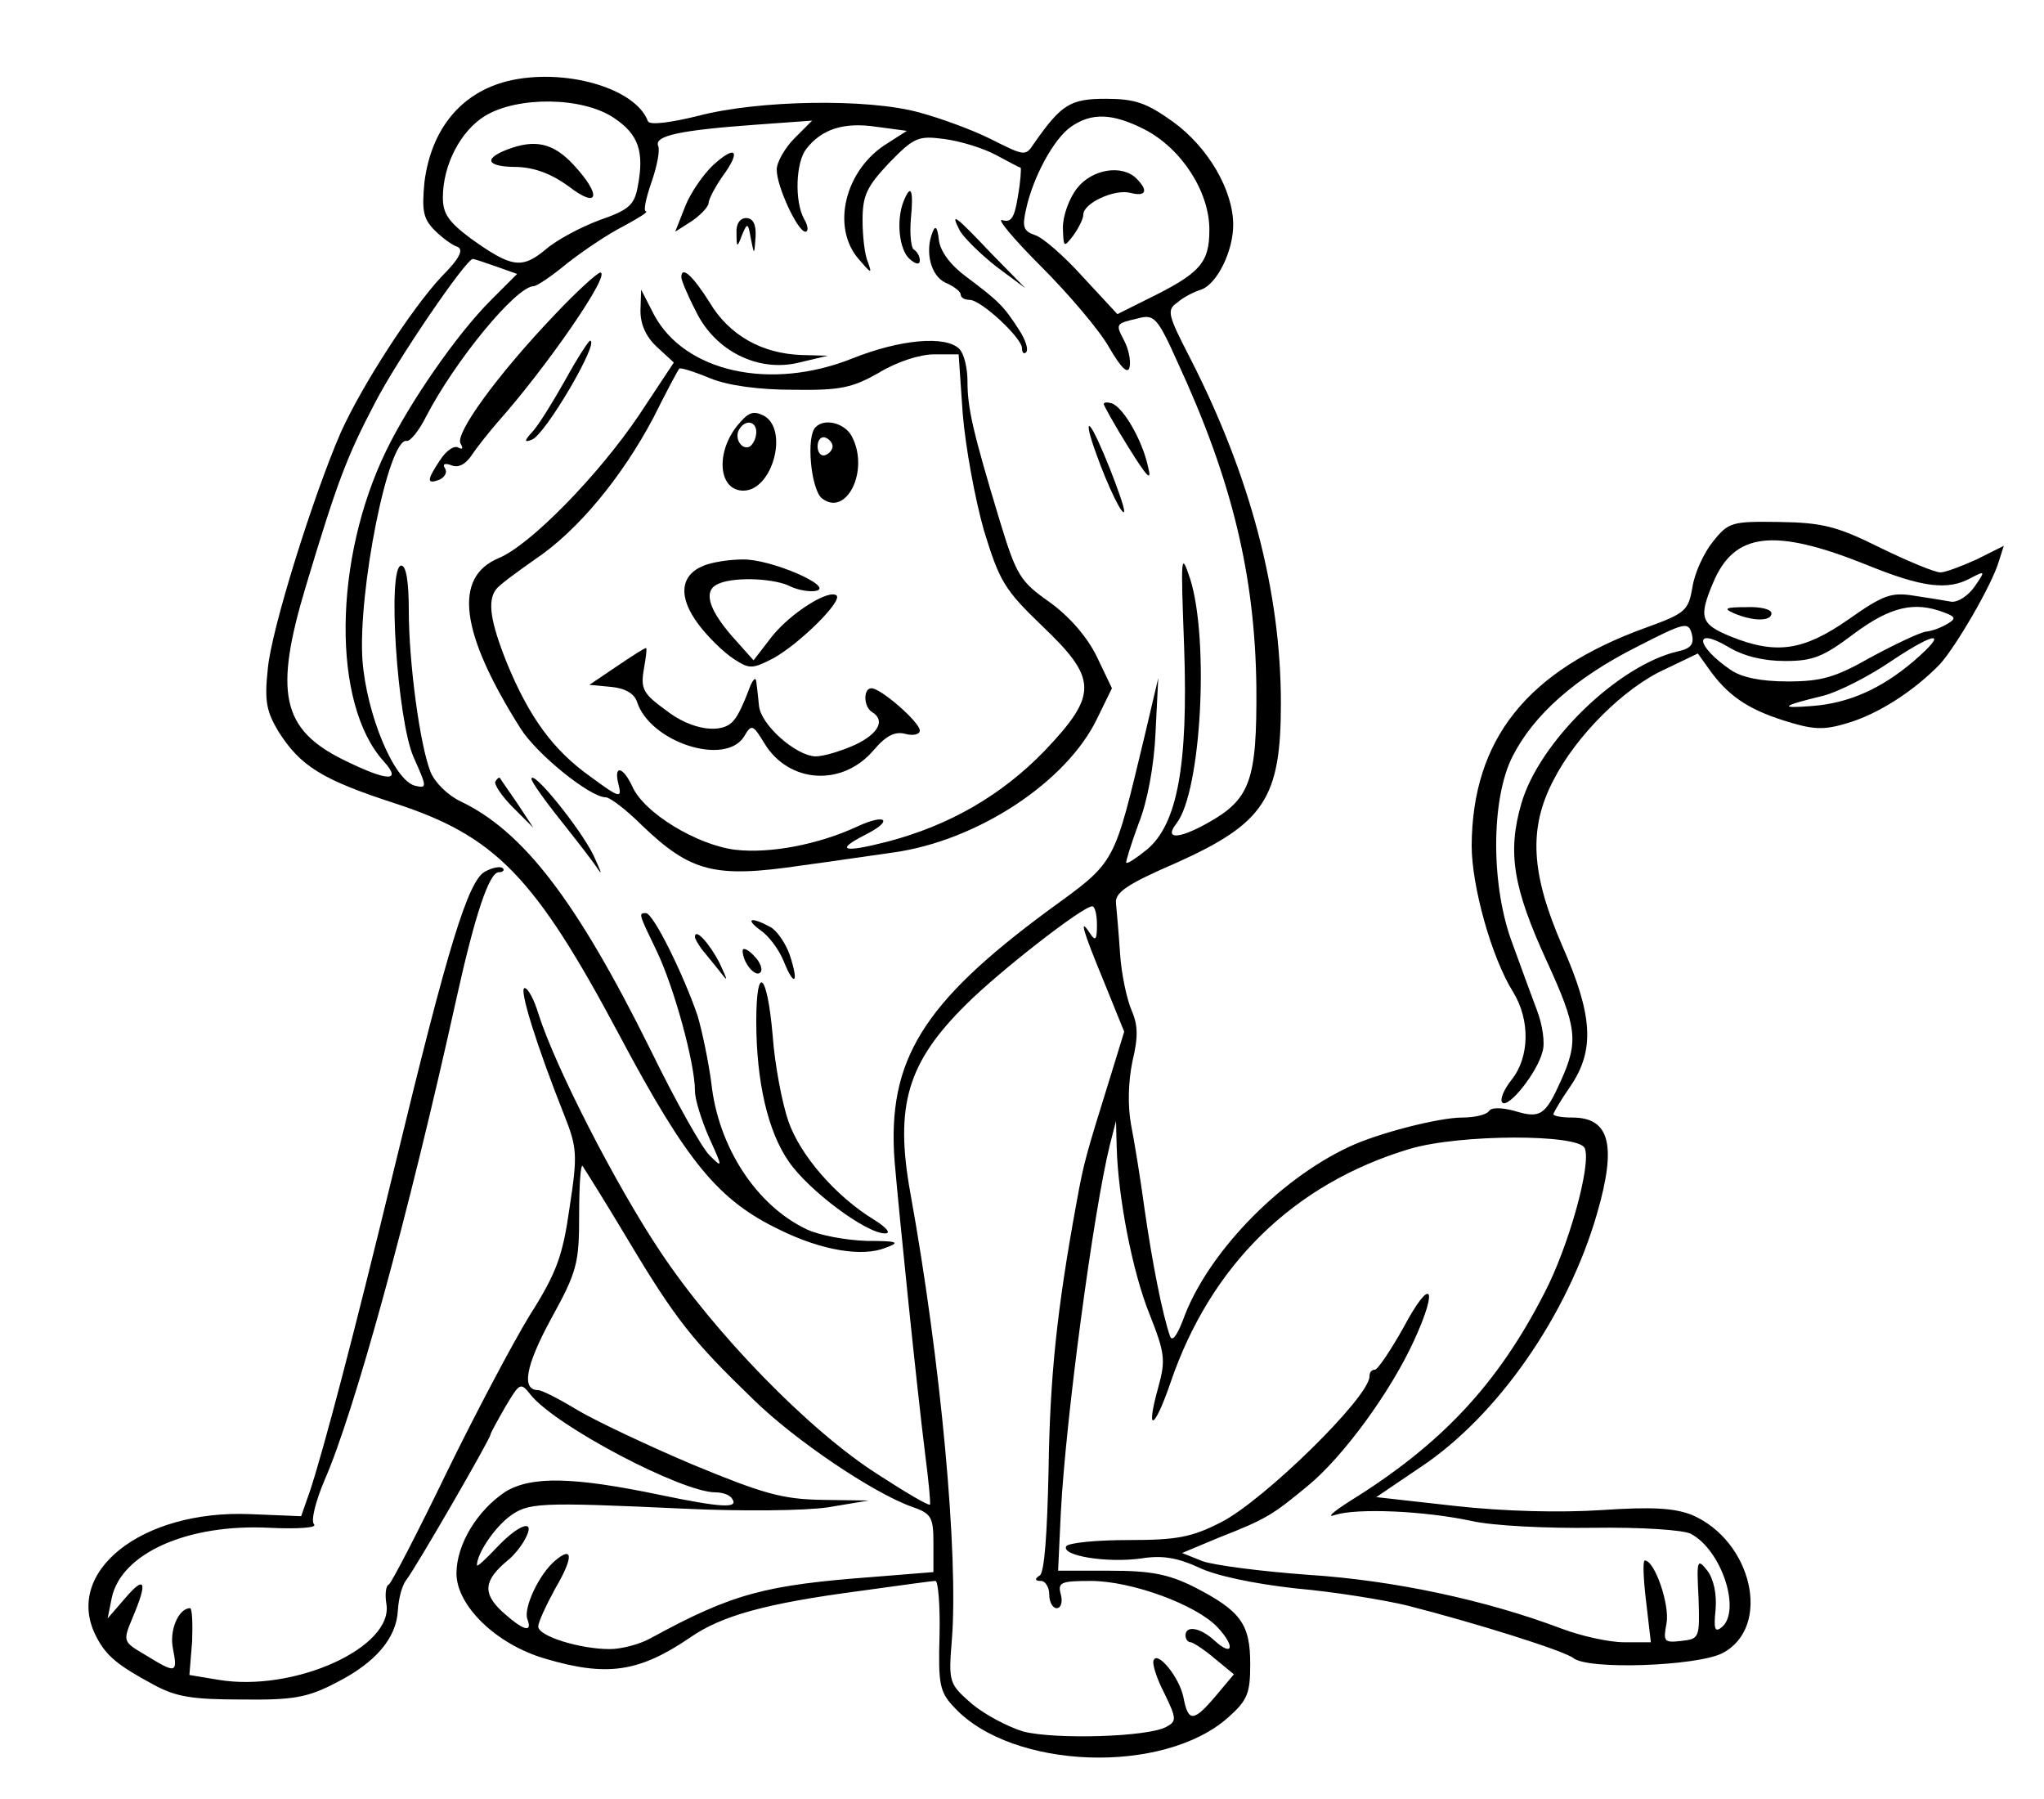 <?xml version="1.0" standalone="no"?>
<!DOCTYPE svg PUBLIC "-//W3C//DTD SVG 20010904//EN"
 "http://www.w3.org/TR/2001/REC-SVG-20010904/DTD/svg10.dtd">
<svg version="1.0" xmlns="http://www.w3.org/2000/svg"
 width="300pt" height="264pt" viewBox="0 0 300 264"
 preserveAspectRatio="xMidYMid meet">
<g transform="translate(0,264) scale(0.1,-0.1)"
fill="#000000" stroke="none">
<path d="M745 2521 c-68 -17 -112 -70 -122 -148 -4 -42 -2 -54 15 -71 11 -11
26 -22 33 -24 10 -4 4 -17 -23 -44 -44 -47 -117 -160 -148 -229 -40 -92 -102
-289 -107 -347 -5 -47 -2 -62 16 -92 32 -50 63 -70 171 -105 147 -48 205 -107
329 -340 100 -188 146 -243 236 -286 61 -30 121 -40 155 -26 22 8 18 10 -28
10 -30 1 -69 8 -88 17 -74 35 -130 121 -140 215 -4 30 -13 74 -20 98 -20 59
-65 151 -76 151 -11 0 -11 0 16 -56 25 -52 56 -164 56 -205 0 -13 10 -44 21
-69 20 -44 20 -45 0 -25 -11 11 -50 80 -86 154 -109 220 -187 321 -279 365
-19 9 -38 28 -44 43 -16 40 -32 162 -32 237 0 43 -4 66 -11 66 -21 0 -6 -227
18 -281 20 -45 20 -46 2 -42 -31 8 -71 105 -77 184 -7 100 38 327 65 322 5 -1
18 15 28 35 43 83 132 191 158 192 5 0 27 15 50 34 23 18 60 43 82 54 22 12
37 21 33 22 -4 0 0 19 8 42 8 23 13 47 10 54 -6 15 33 23 143 31 l83 6 -26
-26 c-14 -14 -26 -35 -26 -46 0 -25 31 -91 42 -91 5 0 4 9 -2 19 -14 26 -12
82 3 102 23 30 56 40 103 33 l45 -6 -28 -18 c-63 -38 -84 -124 -42 -171 18
-21 19 -21 13 -4 -5 11 -8 39 -8 62 0 36 6 49 39 84 37 38 43 40 81 35 23 -3
56 -13 75 -23 19 -10 35 -19 37 -19 1 -1 0 -20 -4 -42 -5 -32 -10 -39 -23 -35
-9 3 17 -28 57 -68 41 -41 86 -94 100 -119 18 -31 28 -40 30 -28 2 9 -2 27 -8
38 -13 25 -13 25 21 33 23 6 28 1 58 -66 79 -171 113 -311 115 -475 1 -138 -9
-165 -72 -200 -43 -24 -64 -24 -45 0 36 47 48 268 20 358 -14 42 -14 36 -9
-100 6 -173 -10 -260 -55 -297 -15 -12 -28 -21 -30 -19 -1 1 7 27 18 57 13 32
23 86 25 134 l4 80 -20 -85 c-46 -191 -41 -183 -140 -255 -186 -137 -238 -221
-227 -369 8 -91 32 -326 45 -431 5 -38 8 -71 7 -73 -2 -2 -36 18 -76 44 -101
64 -241 208 -321 329 -64 96 -153 269 -178 348 -6 20 -15 37 -20 37 -9 0 19
-88 58 -186 19 -48 20 -58 8 -136 -10 -71 -19 -96 -59 -159 -25 -41 -80 -145
-122 -231 -42 -87 -80 -160 -84 -163 -5 -2 -6 -15 -4 -28 12 -64 -135 -131
-247 -112 l-42 7 4 49 c1 27 0 49 -3 49 -17 0 -31 -33 -25 -60 7 -36 4 -36
-40 -9 -34 20 -34 20 -19 56 22 52 18 62 -11 28 l-26 -30 6 30 c14 66 112 109
231 103 42 -2 71 0 66 5 -5 5 2 33 15 64 44 100 124 391 194 708 27 122 48
185 62 185 6 0 9 3 6 6 -4 3 -15 1 -26 -5 -25 -13 -55 -112 -131 -426 -64
-264 -106 -422 -126 -483 l-13 -37 -74 3 c-161 7 -277 -86 -226 -181 14 -27
31 -41 83 -69 33 -18 56 -22 130 -22 76 -1 97 3 139 25 57 29 88 65 90 106 1
17 6 36 12 44 13 16 124 208 124 214 0 2 10 20 22 41 21 35 22 36 37 17 37
-46 222 -143 271 -143 11 0 22 -4 25 -10 9 -14 -18 -12 -105 6 -129 27 -190
28 -228 5 -41 -27 -72 -77 -72 -120 0 -47 58 -104 130 -125 91 -27 138 -20
213 31 46 32 111 50 247 68 58 8 108 15 113 15 4 0 7 -36 6 -80 -2 -72 0 -83
22 -106 85 -91 307 -99 402 -14 28 25 32 35 32 78 0 59 -14 78 -82 113 -38 19
-64 24 -124 24 l-76 0 4 85 c7 137 48 443 72 540 l9 35 1 -38 c2 -74 23 -183
48 -245 23 -58 24 -68 13 -108 -19 -68 -6 -63 18 7 59 173 181 292 351 343 74
22 249 22 257 1 10 -24 -24 -145 -59 -212 -69 -135 -152 -223 -286 -306 -25
-16 -35 -25 -21 -20 32 10 130 6 200 -9 30 -7 111 -11 179 -10 69 1 132 -3
143 -9 45 -24 74 -113 45 -137 -10 -8 -12 -3 -9 26 2 23 -3 45 -12 57 -15 19
-16 16 -13 -40 2 -59 1 -60 -25 -63 -26 -3 -27 -1 -22 26 5 26 -17 92 -32 92
-3 0 -2 -27 2 -60 l7 -60 -39 0 c-22 0 -63 9 -92 20 -111 42 -247 71 -372 79
-69 5 -138 14 -155 20 l-30 12 55 23 c69 27 78 33 130 76 51 42 121 137 156
214 36 79 24 93 -16 18 -19 -34 -38 -62 -42 -62 -5 0 -8 -4 -8 -10 0 -30 -155
-182 -218 -214 -43 -22 -65 -26 -136 -26 -47 0 -87 -4 -91 -9 -8 -14 59 -25
110 -18 31 5 53 1 84 -13 24 -12 80 -24 143 -31 57 -5 130 -17 163 -25 102
-26 229 -66 244 -77 21 -18 182 -12 219 7 73 38 44 165 -45 203 -26 10 -58 12
-132 7 -61 -4 -143 -2 -215 6 l-116 13 65 44 c113 75 216 223 259 372 29 100
19 141 -36 141 -15 0 -28 2 -28 5 0 2 11 21 25 41 36 53 33 104 -12 206 -46
106 -50 172 -13 243 33 65 104 136 164 163 l48 23 15 -21 c28 -40 57 -60 110
-77 44 -14 59 -15 95 -4 44 13 96 46 135 86 23 25 77 117 87 152 l7 22 -40
-20 c-22 -10 -46 -19 -53 -19 -8 0 -47 16 -88 36 -64 32 -86 37 -148 38 -70 1
-75 0 -98 -29 -13 -16 -27 -46 -30 -67 -6 -34 -10 -38 -68 -59 -175 -63 -255
-164 -256 -320 0 -59 29 -164 61 -215 25 -41 24 -95 -2 -128 -12 -15 -18 -30
-14 -34 9 -9 52 45 59 75 4 12 0 39 -8 60 -8 21 -24 65 -36 98 -32 84 -32 212
0 275 31 61 92 115 181 160 72 37 77 38 82 20 4 -15 -1 -22 -21 -26 -88 -21
-203 -133 -229 -223 -21 -72 -12 -124 37 -231 45 -98 47 -118 21 -176 -23 -51
-30 -56 -69 -44 -19 5 -34 5 -37 -1 -4 -5 -21 -9 -39 -9 -34 0 -124 -23 -166
-43 -105 -49 -210 -159 -244 -255 -9 -23 -16 -32 -19 -22 -11 32 -26 108 -37
185 -6 44 -15 100 -20 125 -5 28 -4 62 2 92 9 37 8 54 -1 75 -7 16 -15 53 -17
83 -2 30 -5 64 -6 74 -2 16 15 28 89 60 129 58 153 95 153 234 0 164 -45 334
-133 506 -33 64 -35 71 -19 82 9 8 25 16 35 19 23 8 47 56 47 95 0 51 -37 114
-88 151 -39 28 -56 34 -99 34 -52 0 -65 -8 -105 -65 -13 -20 -14 -19 -64 6
-28 14 -75 31 -105 39 -76 21 -237 18 -324 -5 -41 -10 -71 -14 -74 -8 -18 49
-123 79 -206 59z m156 -54 c36 -24 45 -49 35 -101 -5 -27 -13 -34 -56 -49 -27
-10 -63 -29 -79 -43 -35 -29 -50 -27 -110 16 -32 24 -41 36 -41 60 0 48 26 98
62 120 48 29 143 28 189 -3z m779 -17 c54 -28 95 -91 95 -147 0 -49 -13 -64
-93 -103 l-42 -21 -51 55 c-27 30 -59 58 -70 61 -17 6 -19 12 -13 38 10 47 41
104 66 121 30 21 61 20 108 -4z m-952 -201 l31 -11 -39 -39 c-50 -50 -119
-150 -153 -220 -78 -160 -80 -372 -4 -456 28 -31 6 -30 -59 2 -91 45 -102 99
-55 255 46 153 60 190 102 270 32 62 133 210 143 210 2 0 17 -5 34 -11z m2012
-438 c81 -33 119 -38 153 -19 21 11 21 10 5 -13 -9 -13 -24 -23 -34 -22 -11 2
-36 6 -56 9 -32 5 -44 1 -95 -35 -66 -46 -106 -52 -173 -25 -44 18 -47 28 -26
78 31 75 89 82 226 27z m114 -70 c16 -6 17 -9 5 -16 -8 -5 -22 -11 -33 -12
-10 -2 -46 -19 -81 -38 -51 -29 -72 -35 -121 -35 -40 0 -68 6 -84 17 -51 35
-55 64 -4 34 23 -14 52 -21 84 -21 41 0 56 6 101 40 54 40 89 48 133 31z m-45
-71 c-48 -41 -96 -62 -149 -66 -50 -4 -46 0 16 15 23 6 68 29 100 51 66 44 85
45 33 0z m-1199 -387 c0 -22 -2 -25 -10 -13 -17 26 -11 5 20 -70 l30 -74 -20
-65 c-36 -116 -39 -125 -50 -186 -29 -158 -39 -256 -41 -392 -2 -93 -6 -151
-13 -155 -8 -5 -7 -8 2 -8 6 0 12 -9 12 -20 0 -11 5 -20 11 -20 6 0 9 9 6 20
-5 18 0 20 44 20 60 0 155 -35 186 -68 27 -29 22 -44 -5 -19 -21 19 -42 22
-42 7 0 -5 3 -10 8 -10 4 -1 20 -11 35 -24 l28 -23 -26 -31 c-33 -39 -41 -40
-48 -3 -6 30 -39 70 -44 54 -2 -5 5 -27 16 -48 18 -37 18 -41 3 -49 -26 -15
-163 -19 -210 -7 -23 7 -57 25 -76 41 -33 29 -34 31 -29 93 10 124 -16 409
-61 657 -23 128 -4 191 82 276 48 48 171 144 185 144 4 0 7 -12 7 -27z m-688
-463 c70 -117 95 -148 183 -233 62 -61 177 -138 233 -158 29 -10 32 -15 32
-54 l0 -42 -87 -7 c-160 -12 -207 -24 -328 -90 -16 -9 -43 -16 -60 -16 -44 0
-105 19 -105 33 0 7 12 32 25 56 27 46 26 63 0 41 -24 -20 -47 -70 -41 -86 8
-21 -6 -17 -37 11 -29 27 -27 46 8 75 9 7 21 22 26 32 16 30 -9 22 -42 -13
-16 -17 -29 -29 -29 -26 0 17 25 54 47 71 28 21 41 22 258 12 84 -4 176 -3
210 2 l60 10 -69 1 c-58 1 -86 9 -190 52 -66 28 -142 64 -169 80 -26 16 -52
29 -57 29 -25 0 -19 35 19 105 38 69 41 81 41 152 0 42 2 74 5 72 2 -3 33 -52
67 -109z"/>
<path d="M743 2420 c-35 -14 -27 -25 16 -25 26 -1 50 -10 75 -28 45 -35 50
-14 7 32 -30 32 -57 37 -98 21z"/>
<path d="M1581 2364 c-12 -15 -21 -41 -21 -58 1 -29 1 -30 15 -12 8 11 15 25
15 31 0 17 46 38 69 32 23 -6 27 3 9 21 -21 21 -65 14 -87 -14z"/>
<path d="M2545 1740 c28 -12 55 -12 55 0 0 6 -17 10 -37 9 -31 0 -34 -2 -18
-9z"/>
<path d="M1047 2398 c-14 -13 -33 -40 -41 -60 l-15 -38 25 16 c13 9 24 21 24
26 0 5 9 23 21 40 27 37 19 46 -14 16z"/>
<path d="M1326 2344 c-11 -28 -6 -71 9 -84 9 -8 15 -9 15 -2 0 6 -4 13 -9 16
-4 3 -6 24 -4 46 4 41 0 52 -11 24z"/>
<path d="M1081 2298 c0 -22 1 -22 8 -3 8 19 9 18 13 -5 5 -25 5 -25 7 3 1 18
-4 27 -14 27 -9 0 -15 -9 -14 -22z"/>
<path d="M1409 2301 c6 -10 30 -34 53 -52 l43 -32 -50 51 c-54 57 -61 62 -46
33z"/>
<path d="M1369 2300 c-12 -29 -3 -65 19 -75 12 -5 22 -13 22 -17 0 -5 6 -8 13
-8 17 0 77 -56 77 -71 0 -7 3 -9 6 -6 4 4 -1 19 -11 34 -22 34 -29 41 -77 77
-23 17 -38 37 -40 54 -2 18 -5 22 -9 12z"/>
<path d="M814 2178 c-84 -88 -147 -175 -138 -189 4 -7 3 -9 -3 -6 -6 4 -18 -4
-27 -18 -20 -30 -20 -36 -1 -29 8 4 12 11 8 17 -4 6 0 8 10 4 10 -4 21 2 30
16 8 12 25 33 37 47 73 82 168 220 151 220 -4 0 -35 -28 -67 -62z"/>
<path d="M1000 2233 c0 -4 9 -26 21 -49 28 -59 92 -91 152 -76 l42 10 -38 1
c-59 2 -107 29 -136 78 -24 38 -41 54 -41 36z"/>
<path d="M940 2184 c0 -20 8 -38 24 -53 l25 -23 -51 -77 c-60 -89 -160 -191
-206 -210 -67 -28 -57 -109 32 -250 24 -38 102 -101 125 -101 6 0 30 -18 53
-41 72 -69 107 -78 235 -59 38 5 98 14 134 19 123 17 254 103 299 196 l22 45
-22 46 c-14 29 -40 59 -69 80 -44 31 -49 39 -74 121 -39 129 -47 164 -47 203
0 20 -5 41 -12 48 -20 20 -87 14 -157 -14 -120 -48 -246 -20 -291 64 l-19 37
-1 -31z m473 -151 c4 -49 18 -125 31 -171 23 -75 30 -87 85 -140 82 -78 83
-101 4 -184 -63 -65 -139 -109 -230 -133 -66 -17 -78 -13 -33 10 42 21 31 32
-12 12 -56 -26 -127 -40 -179 -34 -56 7 -134 54 -151 93 -14 30 -28 32 -20 2
5 -20 1 -19 -41 12 -55 39 -90 87 -123 167 -24 60 -29 91 -16 108 4 6 30 25
57 44 63 42 128 121 174 208 19 38 36 70 38 72 1 2 21 -4 45 -14 27 -11 72
-17 123 -17 69 -1 86 3 125 25 26 16 60 27 81 27 l36 0 6 -87z"/>
<path d="M1081 2014 c-31 -40 -26 -94 10 -94 43 0 67 90 30 110 -16 8 -23 5
-40 -16z m29 -8 c0 -8 -4 -17 -9 -21 -12 -7 -24 12 -16 25 9 15 25 12 25 -4z"/>
<path d="M1197 2013 c-14 -13 -7 -90 9 -104 36 -29 71 41 44 91 -10 19 -40 27
-53 13z m25 -28 c0 -5 -5 -11 -11 -13 -6 -2 -11 4 -11 13 0 9 5 15 11 13 6 -2
11 -8 11 -13z"/>
<path d="M1033 1810 c-35 -14 -38 -46 -8 -86 14 -19 38 -42 52 -51 23 -15 27
-15 58 1 38 21 101 83 93 92 -11 10 -67 -25 -95 -60 l-27 -35 -33 37 c-35 41
-41 67 -17 76 25 10 83 7 105 -5 11 -5 28 -8 37 -6 27 6 -67 47 -108 46 -19 0
-45 -4 -57 -9z"/>
<path d="M905 1662 l-40 -27 32 -3 c21 -2 34 -10 38 -22 19 -59 129 -95 157
-51 11 19 13 18 30 -10 36 -59 115 -64 161 -9 18 21 31 27 46 23 11 -3 21 -1
21 5 0 12 -57 62 -71 62 -12 0 -12 -27 1 -35 20 -12 9 -32 -25 -48 -20 -9 -46
-17 -58 -17 -29 1 -80 46 -83 74 -1 11 -3 28 -4 36 -1 8 -6 2 -12 -15 -6 -16
-15 -36 -21 -42 -16 -21 -62 -15 -100 15 -33 24 -37 31 -32 60 3 17 5 32 3 31
-2 0 -21 -12 -43 -27z"/>
<path d="M830 2083 c-18 -32 -39 -66 -48 -76 -13 -14 -13 -17 -1 -12 20 8 100
145 85 145 -2 0 -19 -26 -36 -57z"/>
<path d="M1620 2047 c0 -2 16 -31 36 -63 28 -45 35 -52 29 -29 -8 38 -36 87
-53 93 -6 2 -12 2 -12 -1z"/>
<path d="M1609 1974 c17 -48 40 -95 41 -84 0 12 -40 114 -50 124 -5 5 -1 -13
9 -40z"/>
<path d="M727 1493 c-2 -4 9 -21 26 -38 l30 -30 -23 35 c-13 19 -25 36 -26 38
-1 2 -4 0 -7 -5z"/>
<path d="M780 1497 c0 -4 19 -31 43 -61 23 -29 48 -61 55 -72 7 -10 3 -1 -7
21 -19 39 -90 127 -91 112z"/>
<path d="M1116 1275 c12 -8 27 -28 34 -45 16 -40 23 -33 9 9 -6 17 -19 36 -29
41 -28 15 -37 12 -14 -5z"/>
<path d="M1020 1265 c0 -3 5 -11 10 -18 6 -7 17 -21 26 -32 13 -17 13 -16 0
12 -15 29 -36 52 -36 38z"/>
<path d="M1090 1245 c0 -18 19 -40 26 -32 4 4 0 15 -9 24 -9 10 -17 13 -17 8z"/>
<path d="M1110 1141 c0 -88 17 -162 48 -206 29 -42 113 -105 141 -105 9 0 3 8
-16 20 -56 34 -109 95 -126 145 -9 26 -20 83 -23 126 -8 92 -24 106 -24 20z"/>
</g>
</svg>
